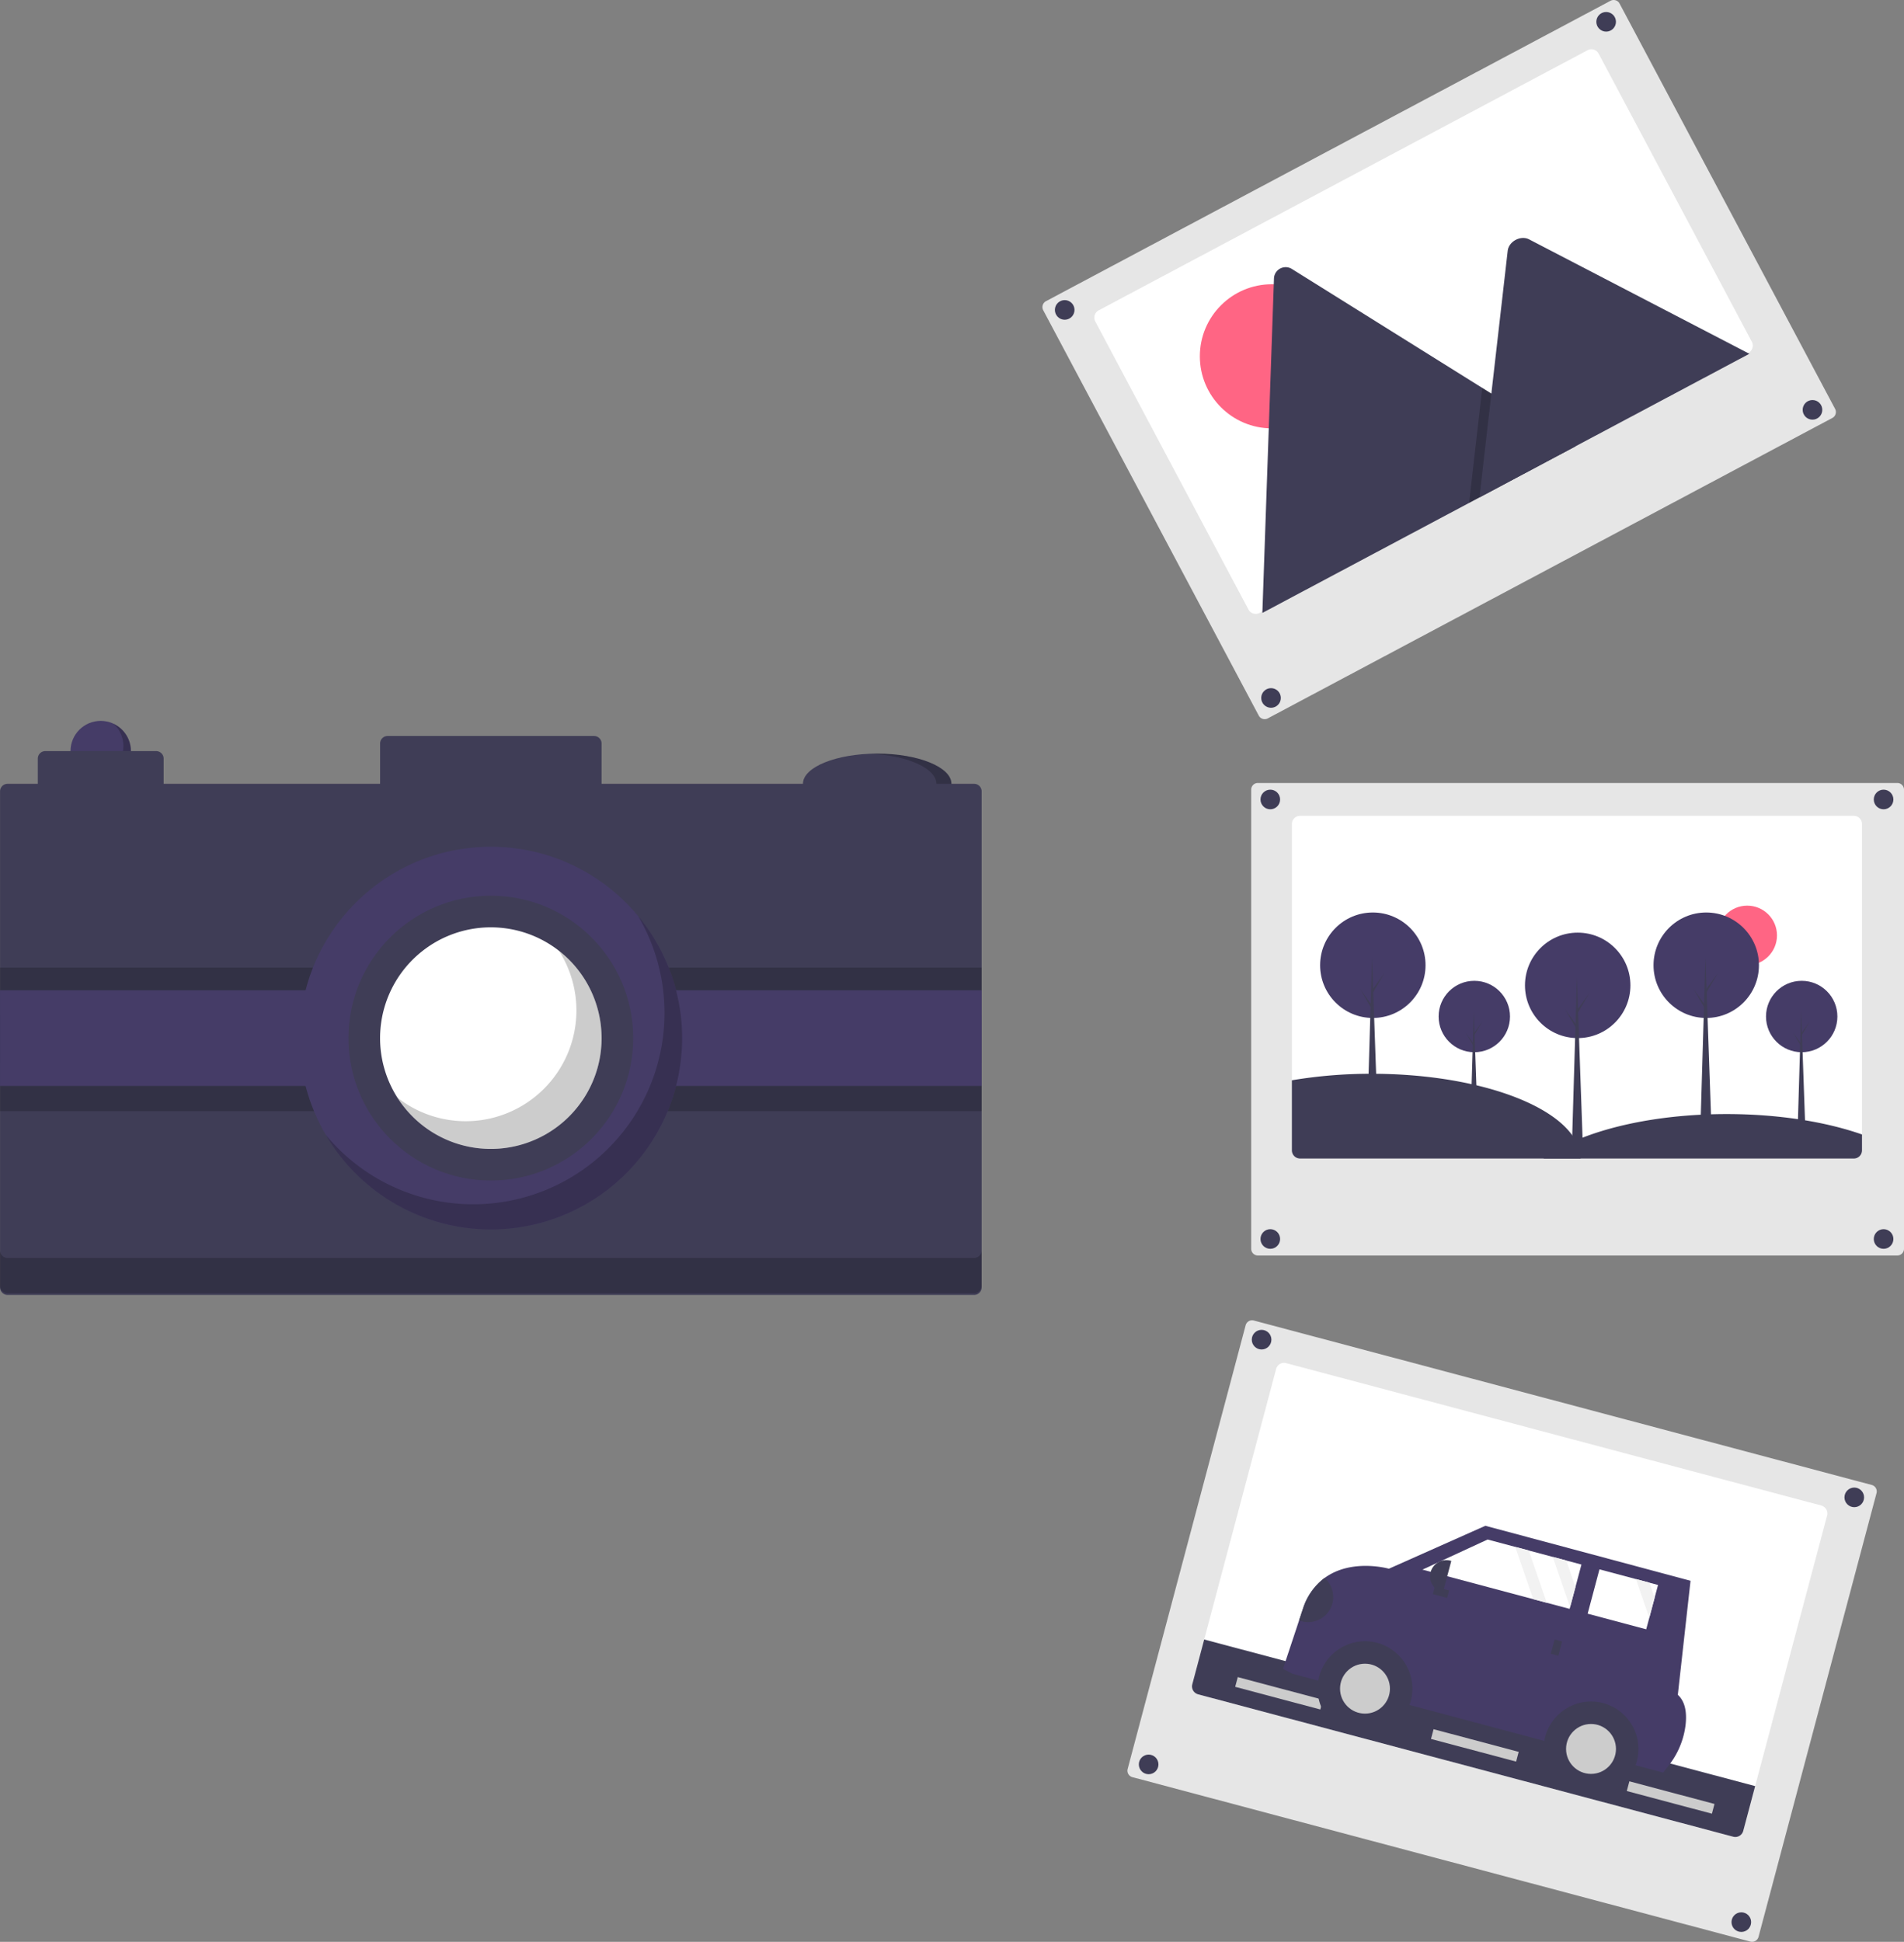 <svg xmlns="http://www.w3.org/2000/svg" data-name="Layer 1" width="756.483" height="771.242" viewBox="0 0 756.483 771.242" xmlns:xlink="http://www.w3.org/1999/xlink"><rect x="0" y="0" width="756.483" height="771.242" fill="#808080" stroke="none"/><title>moments</title><path d="M721.528,375.356a2.659,2.659,0,0,0-2.656,2.656V560.372a2.659,2.659,0,0,0,2.656,2.656H975.585a2.659,2.659,0,0,0,2.656-2.656V378.012a2.659,2.659,0,0,0-2.656-2.656Z" transform="translate(-221.758 -64.379)" fill="#e6e6e6"/><path d="M961.555,391.666v129.6a3.261,3.261,0,0,1-3.26,3.26h-220a2.319,2.319,0,0,1-.46-.04,3.256,3.256,0,0,1-2.8-3.22v-129.6a3.261,3.261,0,0,1,3.26-3.26h220A3.261,3.261,0,0,1,961.555,391.666Z" transform="translate(-221.758 -64.379)" fill="#fff"/><circle cx="694.198" cy="371.516" r="11.819" fill="#ff6584"/><circle cx="504.705" cy="317.53" r="3.897" fill="#3f3d56"/><circle cx="748.372" cy="317.53" r="3.897" fill="#3f3d56"/><circle cx="504.705" cy="492.097" r="3.897" fill="#3f3d56"/><circle cx="748.372" cy="492.097" r="3.897" fill="#3f3d56"/><circle cx="585.76" cy="403.733" r="14.18" fill="#453c67"/><polygon points="587.127 446.444 584.223 446.444 585.547 401.597 587.127 446.444" fill="#3f3d56"/><polygon points="585.803 410.097 588.921 405.783 585.76 411.165 585.419 410.567 585.803 410.097" fill="#3f3d56"/><polygon points="585.461 414.454 582.343 410.14 585.504 415.521 585.846 414.923 585.461 414.454" fill="#3f3d56"/><circle cx="715.837" cy="403.733" r="14.18" fill="#453c67"/><polygon points="717.203 446.444 714.299 446.444 715.623 401.597 717.203 446.444" fill="#3f3d56"/><polygon points="715.879 410.097 718.997 405.783 715.837 411.165 715.495 410.567 715.879 410.097" fill="#3f3d56"/><polygon points="715.538 414.454 712.42 410.14 715.58 415.521 715.922 414.923 715.538 414.454" fill="#3f3d56"/><circle cx="626.838" cy="391.363" r="20.943" fill="#453c67"/><polygon points="628.856 454.444 624.567 454.444 626.522 388.209 628.856 454.444" fill="#3f3d56"/><polygon points="626.901 400.762 631.506 394.391 626.838 402.339 626.333 401.456 626.901 400.762" fill="#3f3d56"/><polygon points="626.396 407.197 621.791 400.825 626.459 408.774 626.964 407.891 626.396 407.197" fill="#3f3d56"/><circle cx="677.91" cy="383.363" r="20.943" fill="#453c67"/><polygon points="679.929 446.444 675.64 446.444 677.595 380.209 679.929 446.444" fill="#3f3d56"/><polygon points="677.974 392.762 682.578 386.391 677.91 394.339 677.406 393.456 677.974 392.762" fill="#3f3d56"/><polygon points="677.469 399.197 672.864 392.825 677.532 400.774 678.037 399.891 677.469 399.197" fill="#3f3d56"/><circle cx="545.44" cy="383.363" r="20.943" fill="#453c67"/><polygon points="547.459 446.444 543.169 446.444 545.125 380.209 547.459 446.444" fill="#3f3d56"/><polygon points="545.503 392.762 550.108 386.391 545.44 394.339 544.935 393.456 545.503 392.762" fill="#3f3d56"/><polygon points="544.999 399.197 540.394 392.825 545.062 400.774 545.566 399.891 544.999 399.197" fill="#3f3d56"/><path d="M849.765,524.526H738.295a2.319,2.319,0,0,1-.46-.04,3.256,3.256,0,0,1-2.8-3.22v-27.83a189.759,189.759,0,0,1,31.74-2.58c39.57,0,72.67,11.34,80.97,26.52A15.252,15.252,0,0,1,849.765,524.526Z" transform="translate(-221.758 -64.379)" fill="#3f3d56"/><path d="M961.555,514.956v6.31a3.261,3.261,0,0,1-3.26,3.26H834.965a62.861,62.861,0,0,1,12.78-7.15c15.11-6.48,36.42-10.52,60.03-10.52C928.295,506.856,947.065,509.896,961.555,514.956Z" transform="translate(-221.758 -64.379)" fill="#3f3d56"/><path d="M862.882,64.379a2.647,2.647,0,0,0-1.244.312l-224.3,119.311a2.66,2.66,0,0,0-1.097,3.593l85.64,161a2.66,2.66,0,0,0,3.594,1.098l224.299-119.311a2.66,2.66,0,0,0,1.098-3.593l-85.641-161a2.638,2.638,0,0,0-1.569-1.293A2.669,2.669,0,0,0,862.882,64.379Z" transform="translate(-221.758 -64.379)" fill="#e6e6e6"/><path d="M856.913,85.679l60.861,114.416a3.262,3.262,0,0,1-1.348,4.413L722.198,307.822a2.75,2.75,0,0,1-.43.187,3.26,3.26,0,0,1-3.983-1.536L656.925,192.058a3.262,3.262,0,0,1,1.348-4.413L852.5,84.33A3.262,3.262,0,0,1,856.913,85.679Z" transform="translate(-221.758 -64.379)" fill="#fff"/><circle cx="505.338" cy="141.514" r="28.624" fill="#ff6584"/><path d="M847.77,241.616,723.795,307.561a2.864,2.864,0,0,1-.483.21l4.61-132.752a4.65,4.65,0,0,1,7.146-3.801L810.674,218.442l3.62,2.258Z" transform="translate(-221.758 -64.379)" fill="#3f3d56"/><polygon points="626.012 177.237 583.684 199.752 588.408 158.518 588.747 155.548 588.916 154.063 592.536 156.322 626.012 177.237" opacity="0.2"/><path d="M916.798,204.897,809.57,261.935l4.724-41.235.339-2.97,6.154-53.735c.404-3.522,4.589-5.954,7.874-4.812a5.541,5.541,0,0,1,.649.279Z" transform="translate(-221.758 -64.379)" fill="#3f3d56"/><circle cx="423.016" cy="123.091" r="3.897" fill="#3f3d56"/><circle cx="638.141" cy="8.66" r="3.897" fill="#3f3d56"/><circle cx="504.996" cy="277.211" r="3.897" fill="#3f3d56"/><circle cx="720.122" cy="162.78" r="3.897" fill="#3f3d56"/><path d="M917.193,835.532a2.66,2.66,0,0,0,3.25-1.885l46.881-176.231a2.657,2.657,0,0,0-1.885-3.25l-245.52-65.312a2.658,2.658,0,0,0-3.25,1.885L669.79,766.969a2.656,2.656,0,0,0,1.885,3.25Z" transform="translate(-221.758 -64.379)" fill="#e6e6e6"/><path d="M947.687,666.32,914.37,791.565A3.261,3.261,0,0,1,910.382,793.877L697.776,737.32a2.32,2.32,0,0,1-.434-.157,3.256,3.256,0,0,1-1.878-3.832l33.317-125.244a3.261,3.261,0,0,1,3.989-2.312l212.606,56.557A3.261,3.261,0,0,1,947.687,666.32Z" transform="translate(-221.758 -64.379)" fill="#fff"/><path d="M919.103,773.773l-4.733,17.791A3.261,3.261,0,0,1,910.382,793.877L697.776,737.32a2.32,2.32,0,0,1-.434-.157,3.256,3.256,0,0,1-1.878-3.832l4.733-17.791Z" transform="translate(-221.758 -64.379)" fill="#3f3d56"/><rect x="790.238" y="755.601" width="35" height="4" transform="translate(0.149 -246.566) rotate(14.897)" fill="#ccc"/><rect x="712.443" y="734.906" width="35" height="4" transform="translate(-7.786 -227.263) rotate(14.897)" fill="#ccc"/><rect x="868.033" y="776.295" width="35" height="4" transform="translate(8.083 -265.87) rotate(14.897)" fill="#ccc"/><circle cx="501.247" cy="532.076" r="3.897" fill="#3f3d56"/><circle cx="736.724" cy="594.717" r="3.897" fill="#3f3d56"/><circle cx="456.37" cy="700.776" r="3.897" fill="#3f3d56"/><circle cx="691.847" cy="763.417" r="3.897" fill="#3f3d56"/><rect x="866.888" y="765.123" width="19.453" height="3.088" transform="matrix(-0.966, -0.258, 0.258, -0.966, 1304.401, 1668.891)" fill="#3f3d56"/><path d="M731.516,727.186l3.64,1.929,147.386,39.291,2.147-2.736a32.257,32.257,0,0,0,6.776-16.246c.5-4.434.036-9.095-3.087-11.897l5.049-45.309L811.912,670.378l-38.322,17.056s-14.813-4.227-25.576,3.689a24.45,24.45,0,0,0-8.404,11.699l-1.712,5.152Z" transform="translate(-221.758 -64.379)" fill="#453c67"/><circle cx="542.327" cy="670.691" r="18.835" fill="#3f3d56"/><circle cx="542.327" cy="670.691" r="9.913" fill="#ccc"/><circle cx="632.131" cy="694.632" r="18.835" fill="#3f3d56"/><circle cx="632.131" cy="694.632" r="9.913" fill="#ccc"/><polygon points="565.159 623.415 609.185 635.147 614.56 636.577 623.634 638.998 623.81 638.335 625.939 630.357 628.329 621.398 622.292 619.792 616.918 618.356 607.399 615.817 602.024 614.387 591.034 611.457 565.159 623.415" fill="#fff"/><polygon points="630.796 640.91 654.064 647.113 655.285 642.548 657.407 634.569 658.759 629.514 655.352 628.607 649.978 627.171 635.485 623.309 630.796 640.91" fill="#fff"/><rect x="838.102" y="716.011" width="3.088" height="5.867" transform="matrix(-0.966, -0.258, 0.258, -0.966, 1244.004, 1565.533)" fill="#3f3d56"/><rect x="792.722" y="693.847" width="3.088" height="5.867" transform="translate(1450.37 44.424) rotate(104.927)" fill="#3f3d56"/><path d="M790.043,683.236h.34a6.453,6.453,0,0,1,6.453,6.453v0a6.453,6.453,0,0,1-6.453,6.453H790.043a0,0,0,0,1,0,0V683.236A0,0,0,0,1,790.043,683.236Z" transform="translate(1160.687 1496.11) rotate(-165.073)" fill="#3f3d56"/><path d="M737.897,707.973A9.975,9.975,0,0,0,748.013,691.122a24.45,24.45,0,0,0-8.404,11.699Z" transform="translate(-221.758 -64.379)" fill="#3f3d56"/><polygon points="616.918 618.356 623.81 638.335 625.939 630.357 622.292 619.792 616.918 618.356" fill="#f2f2f2"/><polygon points="649.978 627.171 655.285 642.548 657.407 634.569 655.352 628.607 649.978 627.171" fill="#f2f2f2"/><polygon points="602.024 614.387 609.185 635.147 614.56 636.577 607.399 615.817 602.024 614.387" fill="#f2f2f2"/><circle cx="40.017" cy="298.313" r="12" fill="#453c67"/><path d="M266.84,351.825a11.984,11.984,0,0,1-13.13,19.734,11.99,11.99,0,1,0,13.13-19.734Z" transform="translate(-221.758 -64.379)" opacity="0.2"/><ellipse cx="348.517" cy="311.313" rx="29.5" ry="12" fill="#3f3d56"/><path d="M570.275,363.692q-1.519,0-3,.061c14.883.612,26.5,5.723,26.5,11.939s-11.617,11.327-26.5,11.939q1.48.061,3,.061c16.292,0,29.5-5.373,29.5-12S586.567,363.692,570.275,363.692Z" transform="translate(-221.758 -64.379)" opacity="0.2"/><path d="M608.775,375.692h-148v-16a3,3,0,0,0-3-3h-82a3,3,0,0,0-3,3v16h-86v-10a3,3,0,0,0-3-3h-44a3,3,0,0,0-3,3v10h-12a2.996,2.996,0,0,0-3,3v197a2.996,2.996,0,0,0,3,3h384a2.996,2.996,0,0,0,3-3v-197A2.996,2.996,0,0,0,608.775,375.692Z" transform="translate(-221.758 -64.379)" fill="#3f3d56"/><path d="M608.758,564h-384a2.996,2.996,0,0,1-3-3v14a2.996,2.996,0,0,0,3,3h384a2.996,2.996,0,0,0,3-3v-14A2.996,2.996,0,0,1,608.758,564Z" transform="translate(-221.758 -64.379)" opacity="0.2"/><rect x="0.017" y="403.313" width="390" height="38" opacity="0.2"/><rect x="0.017" y="384.313" width="390" height="38" opacity="0.2"/><rect x="0.017" y="393.313" width="390" height="38" fill="#453c67"/><circle cx="195.017" cy="412.313" r="76" fill="#453c67"/><path d="M475.315,428.228a75.996,75.996,0,0,1-124.081,86.928A75.996,75.996,0,1,0,475.315,428.228Z" transform="translate(-221.758 -64.379)" opacity="0.2"/><circle cx="195.017" cy="412.313" r="56.558" fill="#3f3d56"/><path d="M460.775,476.692a43.723,43.723,0,0,1-3.57,17.37,43.131,43.131,0,0,1-4.75,8.37,43.998,43.998,0,1,1-61.42-61.42,43.125,43.125,0,0,1,8.37-4.75,44.005,44.005,0,0,1,61.37,40.43Z" transform="translate(-221.758 -64.379)" fill="#fff"/><path d="M460.305,470.282a43.928,43.928,0,0,0-16.448-28.265A44.002,44.002,0,0,1,447.205,483.062a43.131,43.131,0,0,1-4.75,8.37,43.973,43.973,0,0,1-62.769,8.919,43.978,43.978,0,0,0,72.769,2.081,43.131,43.131,0,0,0,4.75-8.37,44.018,44.018,0,0,0,3.1-23.78Z" transform="translate(-221.758 -64.379)" opacity="0.2"/></svg>